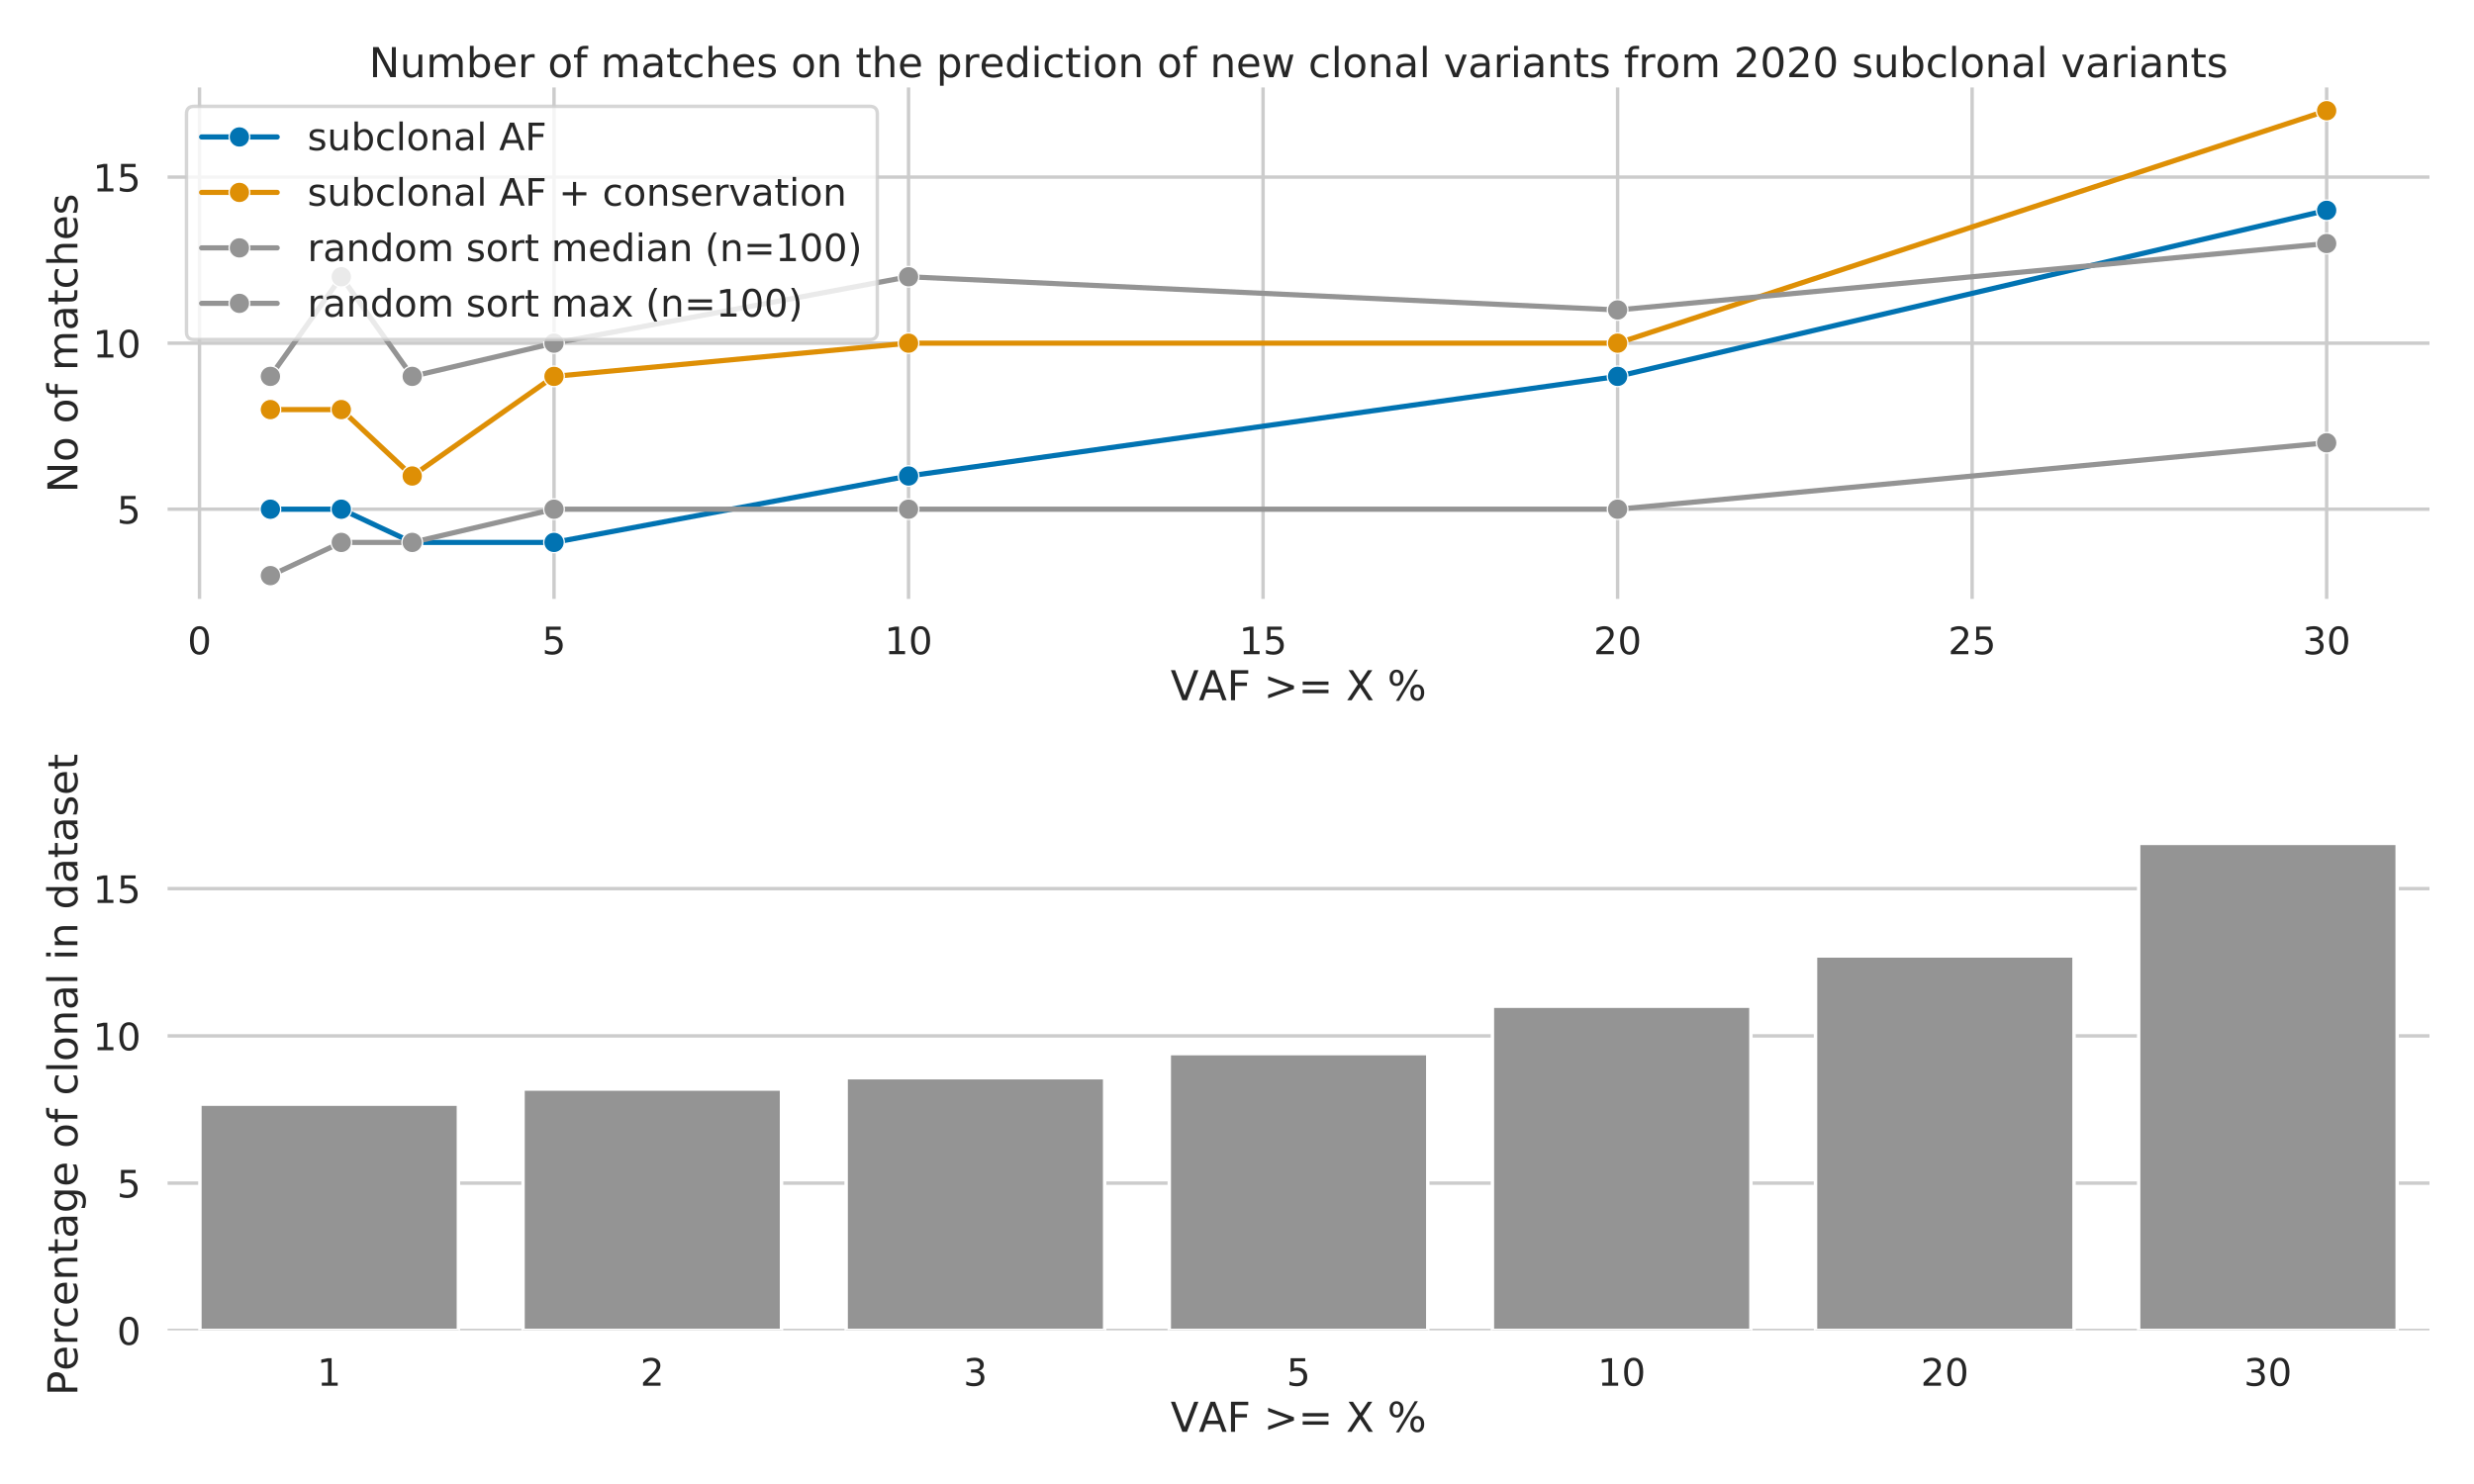 <?xml version="1.0" encoding="utf-8" standalone="no"?>
<!DOCTYPE svg PUBLIC "-//W3C//DTD SVG 1.1//EN"
  "http://www.w3.org/Graphics/SVG/1.1/DTD/svg11.dtd">
<!-- Created with matplotlib (https://matplotlib.org/) -->
<svg height="864pt" version="1.1" viewBox="0 0 1440 864" width="1440pt" xmlns="http://www.w3.org/2000/svg" xmlns:xlink="http://www.w3.org/1999/xlink">
 <defs>
  <style type="text/css">
*{stroke-linecap:butt;stroke-linejoin:round;}
  </style>
 </defs>
 <g id="figure_1">
  <g id="patch_1">
   <path d="M 0 864 
L 1440 864 
L 1440 0 
L 0 0 
z
" style="fill:#ffffff;"/>
  </g>
  <g id="axes_1">
   <g id="patch_2">
    <path d="M 97.545 348.667 
L 1414.08 348.667 
L 1414.08 50.92 
L 97.545 50.92 
z
" style="fill:#ffffff;"/>
   </g>
   <g id="matplotlib.axis_1">
    <g id="xtick_1">
     <g id="line2d_1">
      <path clip-path="url(#pd61eccaaa1)" d="M 116.117 348.667 
L 116.117 50.92 
" style="fill:none;stroke:#cccccc;stroke-linecap:round;stroke-width:2;"/>
     </g>
     <g id="text_1">
      <!-- 0 -->
      <defs>
       <path d="M 31.781 66.406 
Q 24.172 66.406 20.328 58.906 
Q 16.5 51.422 16.5 36.375 
Q 16.5 21.391 20.328 13.891 
Q 24.172 6.391 31.781 6.391 
Q 39.453 6.391 43.281 13.891 
Q 47.125 21.391 47.125 36.375 
Q 47.125 51.422 43.281 58.906 
Q 39.453 66.406 31.781 66.406 
z
M 31.781 74.219 
Q 44.047 74.219 50.516 64.516 
Q 56.984 54.828 56.984 36.375 
Q 56.984 17.969 50.516 8.266 
Q 44.047 -1.422 31.781 -1.422 
Q 19.531 -1.422 13.062 8.266 
Q 6.594 17.969 6.594 36.375 
Q 6.594 54.828 13.062 64.516 
Q 19.531 74.219 31.781 74.219 
z
" id="DejaVuSans-48"/>
      </defs>
      <g style="fill:#262626;" transform="translate(109.118 380.884)scale(0.22 -0.22)">
       <use xlink:href="#DejaVuSans-48"/>
      </g>
     </g>
    </g>
    <g id="xtick_2">
     <g id="line2d_2">
      <path clip-path="url(#pd61eccaaa1)" d="M 322.47 348.667 
L 322.47 50.92 
" style="fill:none;stroke:#cccccc;stroke-linecap:round;stroke-width:2;"/>
     </g>
     <g id="text_2">
      <!-- 5 -->
      <defs>
       <path d="M 10.797 72.906 
L 49.516 72.906 
L 49.516 64.594 
L 19.828 64.594 
L 19.828 46.734 
Q 21.969 47.469 24.109 47.828 
Q 26.266 48.188 28.422 48.188 
Q 40.625 48.188 47.75 41.5 
Q 54.891 34.812 54.891 23.391 
Q 54.891 11.625 47.562 5.094 
Q 40.234 -1.422 26.906 -1.422 
Q 22.312 -1.422 17.547 -0.641 
Q 12.797 0.141 7.719 1.703 
L 7.719 11.625 
Q 12.109 9.234 16.797 8.062 
Q 21.484 6.891 26.703 6.891 
Q 35.156 6.891 40.078 11.328 
Q 45.016 15.766 45.016 23.391 
Q 45.016 31 40.078 35.438 
Q 35.156 39.891 26.703 39.891 
Q 22.75 39.891 18.812 39.016 
Q 14.891 38.141 10.797 36.281 
z
" id="DejaVuSans-53"/>
      </defs>
      <g style="fill:#262626;" transform="translate(315.472 380.884)scale(0.22 -0.22)">
       <use xlink:href="#DejaVuSans-53"/>
      </g>
     </g>
    </g>
    <g id="xtick_3">
     <g id="line2d_3">
      <path clip-path="url(#pd61eccaaa1)" d="M 528.824 348.667 
L 528.824 50.92 
" style="fill:none;stroke:#cccccc;stroke-linecap:round;stroke-width:2;"/>
     </g>
     <g id="text_3">
      <!-- 10 -->
      <defs>
       <path d="M 12.406 8.297 
L 28.516 8.297 
L 28.516 63.922 
L 10.984 60.406 
L 10.984 69.391 
L 28.422 72.906 
L 38.281 72.906 
L 38.281 8.297 
L 54.391 8.297 
L 54.391 0 
L 12.406 0 
z
" id="DejaVuSans-49"/>
      </defs>
      <g style="fill:#262626;" transform="translate(514.826 380.884)scale(0.22 -0.22)">
       <use xlink:href="#DejaVuSans-49"/>
       <use x="63.623" xlink:href="#DejaVuSans-48"/>
      </g>
     </g>
    </g>
    <g id="xtick_4">
     <g id="line2d_4">
      <path clip-path="url(#pd61eccaaa1)" d="M 735.177 348.667 
L 735.177 50.92 
" style="fill:none;stroke:#cccccc;stroke-linecap:round;stroke-width:2;"/>
     </g>
     <g id="text_4">
      <!-- 15 -->
      <g style="fill:#262626;" transform="translate(721.18 380.884)scale(0.22 -0.22)">
       <use xlink:href="#DejaVuSans-49"/>
       <use x="63.623" xlink:href="#DejaVuSans-53"/>
      </g>
     </g>
    </g>
    <g id="xtick_5">
     <g id="line2d_5">
      <path clip-path="url(#pd61eccaaa1)" d="M 941.531 348.667 
L 941.531 50.92 
" style="fill:none;stroke:#cccccc;stroke-linecap:round;stroke-width:2;"/>
     </g>
     <g id="text_5">
      <!-- 20 -->
      <defs>
       <path d="M 19.188 8.297 
L 53.609 8.297 
L 53.609 0 
L 7.328 0 
L 7.328 8.297 
Q 12.938 14.109 22.625 23.891 
Q 32.328 33.688 34.812 36.531 
Q 39.547 41.844 41.422 45.531 
Q 43.312 49.219 43.312 52.781 
Q 43.312 58.594 39.234 62.25 
Q 35.156 65.922 28.609 65.922 
Q 23.969 65.922 18.812 64.312 
Q 13.672 62.703 7.812 59.422 
L 7.812 69.391 
Q 13.766 71.781 18.938 73 
Q 24.125 74.219 28.422 74.219 
Q 39.75 74.219 46.484 68.547 
Q 53.219 62.891 53.219 53.422 
Q 53.219 48.922 51.531 44.891 
Q 49.859 40.875 45.406 35.406 
Q 44.188 33.984 37.641 27.219 
Q 31.109 20.453 19.188 8.297 
z
" id="DejaVuSans-50"/>
      </defs>
      <g style="fill:#262626;" transform="translate(927.533 380.884)scale(0.22 -0.22)">
       <use xlink:href="#DejaVuSans-50"/>
       <use x="63.623" xlink:href="#DejaVuSans-48"/>
      </g>
     </g>
    </g>
    <g id="xtick_6">
     <g id="line2d_6">
      <path clip-path="url(#pd61eccaaa1)" d="M 1147.884 348.667 
L 1147.884 50.92 
" style="fill:none;stroke:#cccccc;stroke-linecap:round;stroke-width:2;"/>
     </g>
     <g id="text_6">
      <!-- 25 -->
      <g style="fill:#262626;" transform="translate(1133.887 380.884)scale(0.22 -0.22)">
       <use xlink:href="#DejaVuSans-50"/>
       <use x="63.623" xlink:href="#DejaVuSans-53"/>
      </g>
     </g>
    </g>
    <g id="xtick_7">
     <g id="line2d_7">
      <path clip-path="url(#pd61eccaaa1)" d="M 1354.237 348.667 
L 1354.237 50.92 
" style="fill:none;stroke:#cccccc;stroke-linecap:round;stroke-width:2;"/>
     </g>
     <g id="text_7">
      <!-- 30 -->
      <defs>
       <path d="M 40.578 39.312 
Q 47.656 37.797 51.625 33 
Q 55.609 28.219 55.609 21.188 
Q 55.609 10.406 48.188 4.484 
Q 40.766 -1.422 27.094 -1.422 
Q 22.516 -1.422 17.656 -0.516 
Q 12.797 0.391 7.625 2.203 
L 7.625 11.719 
Q 11.719 9.328 16.594 8.109 
Q 21.484 6.891 26.812 6.891 
Q 36.078 6.891 40.938 10.547 
Q 45.797 14.203 45.797 21.188 
Q 45.797 27.641 41.281 31.266 
Q 36.766 34.906 28.719 34.906 
L 20.219 34.906 
L 20.219 43.016 
L 29.109 43.016 
Q 36.375 43.016 40.234 45.922 
Q 44.094 48.828 44.094 54.297 
Q 44.094 59.906 40.109 62.906 
Q 36.141 65.922 28.719 65.922 
Q 24.656 65.922 20.016 65.031 
Q 15.375 64.156 9.812 62.312 
L 9.812 71.094 
Q 15.438 72.656 20.344 73.438 
Q 25.25 74.219 29.594 74.219 
Q 40.828 74.219 47.359 69.109 
Q 53.906 64.016 53.906 55.328 
Q 53.906 49.266 50.438 45.094 
Q 46.969 40.922 40.578 39.312 
z
" id="DejaVuSans-51"/>
      </defs>
      <g style="fill:#262626;" transform="translate(1340.24 380.884)scale(0.22 -0.22)">
       <use xlink:href="#DejaVuSans-51"/>
       <use x="63.623" xlink:href="#DejaVuSans-48"/>
      </g>
     </g>
    </g>
    <g id="text_8">
     <!-- VAF &gt;= X % -->
     <defs>
      <path d="M 28.609 0 
L 0.781 72.906 
L 11.078 72.906 
L 34.188 11.531 
L 57.328 72.906 
L 67.578 72.906 
L 39.797 0 
z
" id="DejaVuSans-86"/>
      <path d="M 34.188 63.188 
L 20.797 26.906 
L 47.609 26.906 
z
M 28.609 72.906 
L 39.797 72.906 
L 67.578 0 
L 57.328 0 
L 50.688 18.703 
L 17.828 18.703 
L 11.188 0 
L 0.781 0 
z
" id="DejaVuSans-65"/>
      <path d="M 9.812 72.906 
L 51.703 72.906 
L 51.703 64.594 
L 19.672 64.594 
L 19.672 43.109 
L 48.578 43.109 
L 48.578 34.812 
L 19.672 34.812 
L 19.672 0 
L 9.812 0 
z
" id="DejaVuSans-70"/>
      <path id="DejaVuSans-32"/>
      <path d="M 10.594 49.219 
L 10.594 58.109 
L 73.188 35.406 
L 73.188 27.297 
L 10.594 4.594 
L 10.594 13.484 
L 60.891 31.297 
z
" id="DejaVuSans-62"/>
      <path d="M 10.594 45.406 
L 73.188 45.406 
L 73.188 37.203 
L 10.594 37.203 
z
M 10.594 25.484 
L 73.188 25.484 
L 73.188 17.188 
L 10.594 17.188 
z
" id="DejaVuSans-61"/>
      <path d="M 6.297 72.906 
L 16.891 72.906 
L 35.016 45.797 
L 53.219 72.906 
L 63.812 72.906 
L 40.375 37.891 
L 65.375 0 
L 54.781 0 
L 34.281 31 
L 13.625 0 
L 2.984 0 
L 29 38.922 
z
" id="DejaVuSans-88"/>
      <path d="M 72.703 32.078 
Q 68.453 32.078 66.031 28.469 
Q 63.625 24.859 63.625 18.406 
Q 63.625 12.062 66.031 8.422 
Q 68.453 4.781 72.703 4.781 
Q 76.859 4.781 79.266 8.422 
Q 81.688 12.062 81.688 18.406 
Q 81.688 24.812 79.266 28.438 
Q 76.859 32.078 72.703 32.078 
z
M 72.703 38.281 
Q 80.422 38.281 84.953 32.906 
Q 89.5 27.547 89.5 18.406 
Q 89.5 9.281 84.938 3.922 
Q 80.375 -1.422 72.703 -1.422 
Q 64.891 -1.422 60.344 3.922 
Q 55.812 9.281 55.812 18.406 
Q 55.812 27.594 60.375 32.938 
Q 64.938 38.281 72.703 38.281 
z
M 22.312 68.016 
Q 18.109 68.016 15.688 64.375 
Q 13.281 60.75 13.281 54.391 
Q 13.281 47.953 15.672 44.328 
Q 18.062 40.719 22.312 40.719 
Q 26.562 40.719 28.969 44.328 
Q 31.391 47.953 31.391 54.391 
Q 31.391 60.688 28.953 64.344 
Q 26.516 68.016 22.312 68.016 
z
M 66.406 74.219 
L 74.219 74.219 
L 28.609 -1.422 
L 20.797 -1.422 
z
M 22.312 74.219 
Q 30.031 74.219 34.609 68.875 
Q 39.203 63.531 39.203 54.391 
Q 39.203 45.172 34.641 39.844 
Q 30.078 34.516 22.312 34.516 
Q 14.547 34.516 10.031 39.859 
Q 5.516 45.219 5.516 54.391 
Q 5.516 63.484 10.047 68.844 
Q 14.594 74.219 22.312 74.219 
z
" id="DejaVuSans-37"/>
     </defs>
     <g style="fill:#262626;" transform="translate(681.33 407.695)scale(0.24 -0.24)">
      <use xlink:href="#DejaVuSans-86"/>
      <use x="68.314" xlink:href="#DejaVuSans-65"/>
      <use x="136.723" xlink:href="#DejaVuSans-70"/>
      <use x="194.242" xlink:href="#DejaVuSans-32"/>
      <use x="226.029" xlink:href="#DejaVuSans-62"/>
      <use x="309.818" xlink:href="#DejaVuSans-61"/>
      <use x="393.607" xlink:href="#DejaVuSans-32"/>
      <use x="425.395" xlink:href="#DejaVuSans-88"/>
      <use x="493.9" xlink:href="#DejaVuSans-32"/>
      <use x="525.688" xlink:href="#DejaVuSans-37"/>
     </g>
    </g>
   </g>
   <g id="matplotlib.axis_2">
    <g id="ytick_1">
     <g id="line2d_8">
      <path clip-path="url(#pd61eccaaa1)" d="M 97.545 296.465 
L 1414.08 296.465 
" style="fill:none;stroke:#cccccc;stroke-linecap:round;stroke-width:2;"/>
     </g>
     <g id="text_9">
      <!-- 5 -->
      <g style="fill:#262626;" transform="translate(68.047 304.823)scale(0.22 -0.22)">
       <use xlink:href="#DejaVuSans-53"/>
      </g>
     </g>
    </g>
    <g id="ytick_2">
     <g id="line2d_9">
      <path clip-path="url(#pd61eccaaa1)" d="M 97.545 199.794 
L 1414.08 199.794 
" style="fill:none;stroke:#cccccc;stroke-linecap:round;stroke-width:2;"/>
     </g>
     <g id="text_10">
      <!-- 10 -->
      <g style="fill:#262626;" transform="translate(54.05 208.152)scale(0.22 -0.22)">
       <use xlink:href="#DejaVuSans-49"/>
       <use x="63.623" xlink:href="#DejaVuSans-48"/>
      </g>
     </g>
    </g>
    <g id="ytick_3">
     <g id="line2d_10">
      <path clip-path="url(#pd61eccaaa1)" d="M 97.545 103.122 
L 1414.08 103.122 
" style="fill:none;stroke:#cccccc;stroke-linecap:round;stroke-width:2;"/>
     </g>
     <g id="text_11">
      <!-- 15 -->
      <g style="fill:#262626;" transform="translate(54.05 111.481)scale(0.22 -0.22)">
       <use xlink:href="#DejaVuSans-49"/>
       <use x="63.623" xlink:href="#DejaVuSans-53"/>
      </g>
     </g>
    </g>
    <g id="text_12">
     <!-- No of matches -->
     <defs>
      <path d="M 9.812 72.906 
L 23.094 72.906 
L 55.422 11.922 
L 55.422 72.906 
L 64.984 72.906 
L 64.984 0 
L 51.703 0 
L 19.391 60.984 
L 19.391 0 
L 9.812 0 
z
" id="DejaVuSans-78"/>
      <path d="M 30.609 48.391 
Q 23.391 48.391 19.188 42.75 
Q 14.984 37.109 14.984 27.297 
Q 14.984 17.484 19.156 11.844 
Q 23.344 6.203 30.609 6.203 
Q 37.797 6.203 41.984 11.859 
Q 46.188 17.531 46.188 27.297 
Q 46.188 37.016 41.984 42.703 
Q 37.797 48.391 30.609 48.391 
z
M 30.609 56 
Q 42.328 56 49.016 48.375 
Q 55.719 40.766 55.719 27.297 
Q 55.719 13.875 49.016 6.219 
Q 42.328 -1.422 30.609 -1.422 
Q 18.844 -1.422 12.172 6.219 
Q 5.516 13.875 5.516 27.297 
Q 5.516 40.766 12.172 48.375 
Q 18.844 56 30.609 56 
z
" id="DejaVuSans-111"/>
      <path d="M 37.109 75.984 
L 37.109 68.5 
L 28.516 68.5 
Q 23.688 68.5 21.797 66.547 
Q 19.922 64.594 19.922 59.516 
L 19.922 54.688 
L 34.719 54.688 
L 34.719 47.703 
L 19.922 47.703 
L 19.922 0 
L 10.891 0 
L 10.891 47.703 
L 2.297 47.703 
L 2.297 54.688 
L 10.891 54.688 
L 10.891 58.5 
Q 10.891 67.625 15.141 71.797 
Q 19.391 75.984 28.609 75.984 
z
" id="DejaVuSans-102"/>
      <path d="M 52 44.188 
Q 55.375 50.25 60.062 53.125 
Q 64.75 56 71.094 56 
Q 79.641 56 84.281 50.016 
Q 88.922 44.047 88.922 33.016 
L 88.922 0 
L 79.891 0 
L 79.891 32.719 
Q 79.891 40.578 77.094 44.375 
Q 74.312 48.188 68.609 48.188 
Q 61.625 48.188 57.562 43.547 
Q 53.516 38.922 53.516 30.906 
L 53.516 0 
L 44.484 0 
L 44.484 32.719 
Q 44.484 40.625 41.703 44.406 
Q 38.922 48.188 33.109 48.188 
Q 26.219 48.188 22.156 43.531 
Q 18.109 38.875 18.109 30.906 
L 18.109 0 
L 9.078 0 
L 9.078 54.688 
L 18.109 54.688 
L 18.109 46.188 
Q 21.188 51.219 25.484 53.609 
Q 29.781 56 35.688 56 
Q 41.656 56 45.828 52.969 
Q 50 49.953 52 44.188 
z
" id="DejaVuSans-109"/>
      <path d="M 34.281 27.484 
Q 23.391 27.484 19.188 25 
Q 14.984 22.516 14.984 16.5 
Q 14.984 11.719 18.141 8.906 
Q 21.297 6.109 26.703 6.109 
Q 34.188 6.109 38.703 11.406 
Q 43.219 16.703 43.219 25.484 
L 43.219 27.484 
z
M 52.203 31.203 
L 52.203 0 
L 43.219 0 
L 43.219 8.297 
Q 40.141 3.328 35.547 0.953 
Q 30.953 -1.422 24.312 -1.422 
Q 15.922 -1.422 10.953 3.297 
Q 6 8.016 6 15.922 
Q 6 25.141 12.172 29.828 
Q 18.359 34.516 30.609 34.516 
L 43.219 34.516 
L 43.219 35.406 
Q 43.219 41.609 39.141 45 
Q 35.062 48.391 27.688 48.391 
Q 23 48.391 18.547 47.266 
Q 14.109 46.141 10.016 43.891 
L 10.016 52.203 
Q 14.938 54.109 19.578 55.047 
Q 24.219 56 28.609 56 
Q 40.484 56 46.344 49.844 
Q 52.203 43.703 52.203 31.203 
z
" id="DejaVuSans-97"/>
      <path d="M 18.312 70.219 
L 18.312 54.688 
L 36.812 54.688 
L 36.812 47.703 
L 18.312 47.703 
L 18.312 18.016 
Q 18.312 11.328 20.141 9.422 
Q 21.969 7.516 27.594 7.516 
L 36.812 7.516 
L 36.812 0 
L 27.594 0 
Q 17.188 0 13.234 3.875 
Q 9.281 7.766 9.281 18.016 
L 9.281 47.703 
L 2.688 47.703 
L 2.688 54.688 
L 9.281 54.688 
L 9.281 70.219 
z
" id="DejaVuSans-116"/>
      <path d="M 48.781 52.594 
L 48.781 44.188 
Q 44.969 46.297 41.141 47.344 
Q 37.312 48.391 33.406 48.391 
Q 24.656 48.391 19.812 42.844 
Q 14.984 37.312 14.984 27.297 
Q 14.984 17.281 19.812 11.734 
Q 24.656 6.203 33.406 6.203 
Q 37.312 6.203 41.141 7.25 
Q 44.969 8.297 48.781 10.406 
L 48.781 2.094 
Q 45.016 0.344 40.984 -0.531 
Q 36.969 -1.422 32.422 -1.422 
Q 20.062 -1.422 12.781 6.344 
Q 5.516 14.109 5.516 27.297 
Q 5.516 40.672 12.859 48.328 
Q 20.219 56 33.016 56 
Q 37.156 56 41.109 55.141 
Q 45.062 54.297 48.781 52.594 
z
" id="DejaVuSans-99"/>
      <path d="M 54.891 33.016 
L 54.891 0 
L 45.906 0 
L 45.906 32.719 
Q 45.906 40.484 42.875 44.328 
Q 39.844 48.188 33.797 48.188 
Q 26.516 48.188 22.312 43.547 
Q 18.109 38.922 18.109 30.906 
L 18.109 0 
L 9.078 0 
L 9.078 75.984 
L 18.109 75.984 
L 18.109 46.188 
Q 21.344 51.125 25.703 53.562 
Q 30.078 56 35.797 56 
Q 45.219 56 50.047 50.172 
Q 54.891 44.344 54.891 33.016 
z
" id="DejaVuSans-104"/>
      <path d="M 56.203 29.594 
L 56.203 25.203 
L 14.891 25.203 
Q 15.484 15.922 20.484 11.062 
Q 25.484 6.203 34.422 6.203 
Q 39.594 6.203 44.453 7.469 
Q 49.312 8.734 54.109 11.281 
L 54.109 2.781 
Q 49.266 0.734 44.188 -0.344 
Q 39.109 -1.422 33.891 -1.422 
Q 20.797 -1.422 13.156 6.188 
Q 5.516 13.812 5.516 26.812 
Q 5.516 40.234 12.766 48.109 
Q 20.016 56 32.328 56 
Q 43.359 56 49.781 48.891 
Q 56.203 41.797 56.203 29.594 
z
M 47.219 32.234 
Q 47.125 39.594 43.094 43.984 
Q 39.062 48.391 32.422 48.391 
Q 24.906 48.391 20.391 44.141 
Q 15.875 39.891 15.188 32.172 
z
" id="DejaVuSans-101"/>
      <path d="M 44.281 53.078 
L 44.281 44.578 
Q 40.484 46.531 36.375 47.5 
Q 32.281 48.484 27.875 48.484 
Q 21.188 48.484 17.844 46.438 
Q 14.5 44.391 14.5 40.281 
Q 14.5 37.156 16.891 35.375 
Q 19.281 33.594 26.516 31.984 
L 29.594 31.297 
Q 39.156 29.25 43.188 25.516 
Q 47.219 21.781 47.219 15.094 
Q 47.219 7.469 41.188 3.016 
Q 35.156 -1.422 24.609 -1.422 
Q 20.219 -1.422 15.453 -0.562 
Q 10.688 0.297 5.422 2 
L 5.422 11.281 
Q 10.406 8.688 15.234 7.391 
Q 20.062 6.109 24.812 6.109 
Q 31.156 6.109 34.562 8.281 
Q 37.984 10.453 37.984 14.406 
Q 37.984 18.062 35.516 20.016 
Q 33.062 21.969 24.703 23.781 
L 21.578 24.516 
Q 13.234 26.266 9.516 29.906 
Q 5.812 33.547 5.812 39.891 
Q 5.812 47.609 11.281 51.797 
Q 16.75 56 26.812 56 
Q 31.781 56 36.172 55.266 
Q 40.578 54.547 44.281 53.078 
z
" id="DejaVuSans-115"/>
     </defs>
     <g style="fill:#262626;" transform="translate(45.059 286.893)rotate(-90)scale(0.24 -0.24)">
      <use xlink:href="#DejaVuSans-78"/>
      <use x="74.805" xlink:href="#DejaVuSans-111"/>
      <use x="135.986" xlink:href="#DejaVuSans-32"/>
      <use x="167.773" xlink:href="#DejaVuSans-111"/>
      <use x="228.955" xlink:href="#DejaVuSans-102"/>
      <use x="264.16" xlink:href="#DejaVuSans-32"/>
      <use x="295.947" xlink:href="#DejaVuSans-109"/>
      <use x="393.359" xlink:href="#DejaVuSans-97"/>
      <use x="454.639" xlink:href="#DejaVuSans-116"/>
      <use x="493.848" xlink:href="#DejaVuSans-99"/>
      <use x="548.828" xlink:href="#DejaVuSans-104"/>
      <use x="612.207" xlink:href="#DejaVuSans-101"/>
      <use x="673.73" xlink:href="#DejaVuSans-115"/>
     </g>
    </g>
   </g>
   <g id="line2d_11">
    <path clip-path="url(#pd61eccaaa1)" d="M 157.387 296.465 
L 198.658 296.465 
L 239.929 315.799 
L 322.47 315.799 
L 528.824 277.131 
L 941.531 219.128 
L 1354.237 122.457 
" style="fill:none;stroke:#0173b2;stroke-linecap:round;stroke-width:3;"/>
    <defs>
     <path d="M 0 6 
C 1.591 6 3.117 5.368 4.243 4.243 
C 5.368 3.117 6 1.591 6 0 
C 6 -1.591 5.368 -3.117 4.243 -4.243 
C 3.117 -5.368 1.591 -6 0 -6 
C -1.591 -6 -3.117 -5.368 -4.243 -4.243 
C -5.368 -3.117 -6 -1.591 -6 0 
C -6 1.591 -5.368 3.117 -4.243 4.243 
C -3.117 5.368 -1.591 6 0 6 
z
" id="mda93ffdafe" style="stroke:#ffffff;stroke-width:0.75;"/>
    </defs>
    <g clip-path="url(#pd61eccaaa1)">
     <use style="fill:#0173b2;stroke:#ffffff;stroke-width:0.75;" x="157.387" xlink:href="#mda93ffdafe" y="296.465"/>
     <use style="fill:#0173b2;stroke:#ffffff;stroke-width:0.75;" x="198.658" xlink:href="#mda93ffdafe" y="296.465"/>
     <use style="fill:#0173b2;stroke:#ffffff;stroke-width:0.75;" x="239.929" xlink:href="#mda93ffdafe" y="315.799"/>
     <use style="fill:#0173b2;stroke:#ffffff;stroke-width:0.75;" x="322.47" xlink:href="#mda93ffdafe" y="315.799"/>
     <use style="fill:#0173b2;stroke:#ffffff;stroke-width:0.75;" x="528.824" xlink:href="#mda93ffdafe" y="277.131"/>
     <use style="fill:#0173b2;stroke:#ffffff;stroke-width:0.75;" x="941.531" xlink:href="#mda93ffdafe" y="219.128"/>
     <use style="fill:#0173b2;stroke:#ffffff;stroke-width:0.75;" x="1354.237" xlink:href="#mda93ffdafe" y="122.457"/>
    </g>
   </g>
   <g id="line2d_12">
    <path clip-path="url(#pd61eccaaa1)" d="M 157.387 238.462 
L 198.658 238.462 
L 239.929 277.131 
L 322.47 219.128 
L 528.824 199.794 
L 941.531 199.794 
L 1354.237 64.454 
" style="fill:none;stroke:#de8f05;stroke-linecap:round;stroke-width:3;"/>
    <defs>
     <path d="M 0 6 
C 1.591 6 3.117 5.368 4.243 4.243 
C 5.368 3.117 6 1.591 6 0 
C 6 -1.591 5.368 -3.117 4.243 -4.243 
C 3.117 -5.368 1.591 -6 0 -6 
C -1.591 -6 -3.117 -5.368 -4.243 -4.243 
C -5.368 -3.117 -6 -1.591 -6 0 
C -6 1.591 -5.368 3.117 -4.243 4.243 
C -3.117 5.368 -1.591 6 0 6 
z
" id="m74fff85b1b" style="stroke:#ffffff;stroke-width:0.75;"/>
    </defs>
    <g clip-path="url(#pd61eccaaa1)">
     <use style="fill:#de8f05;stroke:#ffffff;stroke-width:0.75;" x="157.387" xlink:href="#m74fff85b1b" y="238.462"/>
     <use style="fill:#de8f05;stroke:#ffffff;stroke-width:0.75;" x="198.658" xlink:href="#m74fff85b1b" y="238.462"/>
     <use style="fill:#de8f05;stroke:#ffffff;stroke-width:0.75;" x="239.929" xlink:href="#m74fff85b1b" y="277.131"/>
     <use style="fill:#de8f05;stroke:#ffffff;stroke-width:0.75;" x="322.47" xlink:href="#m74fff85b1b" y="219.128"/>
     <use style="fill:#de8f05;stroke:#ffffff;stroke-width:0.75;" x="528.824" xlink:href="#m74fff85b1b" y="199.794"/>
     <use style="fill:#de8f05;stroke:#ffffff;stroke-width:0.75;" x="941.531" xlink:href="#m74fff85b1b" y="199.794"/>
     <use style="fill:#de8f05;stroke:#ffffff;stroke-width:0.75;" x="1354.237" xlink:href="#m74fff85b1b" y="64.454"/>
    </g>
   </g>
   <g id="line2d_13">
    <path clip-path="url(#pd61eccaaa1)" d="M 157.387 335.133 
L 198.658 315.799 
L 239.929 315.799 
L 322.47 296.465 
L 528.824 296.465 
L 941.531 296.465 
L 1354.237 257.796 
" style="fill:none;stroke:#949494;stroke-linecap:round;stroke-width:3;"/>
    <defs>
     <path d="M 0 6 
C 1.591 6 3.117 5.368 4.243 4.243 
C 5.368 3.117 6 1.591 6 0 
C 6 -1.591 5.368 -3.117 4.243 -4.243 
C 3.117 -5.368 1.591 -6 0 -6 
C -1.591 -6 -3.117 -5.368 -4.243 -4.243 
C -5.368 -3.117 -6 -1.591 -6 0 
C -6 1.591 -5.368 3.117 -4.243 4.243 
C -3.117 5.368 -1.591 6 0 6 
z
" id="md744072add" style="stroke:#ffffff;stroke-width:0.75;"/>
    </defs>
    <g clip-path="url(#pd61eccaaa1)">
     <use style="fill:#949494;stroke:#ffffff;stroke-width:0.75;" x="157.387" xlink:href="#md744072add" y="335.133"/>
     <use style="fill:#949494;stroke:#ffffff;stroke-width:0.75;" x="198.658" xlink:href="#md744072add" y="315.799"/>
     <use style="fill:#949494;stroke:#ffffff;stroke-width:0.75;" x="239.929" xlink:href="#md744072add" y="315.799"/>
     <use style="fill:#949494;stroke:#ffffff;stroke-width:0.75;" x="322.47" xlink:href="#md744072add" y="296.465"/>
     <use style="fill:#949494;stroke:#ffffff;stroke-width:0.75;" x="528.824" xlink:href="#md744072add" y="296.465"/>
     <use style="fill:#949494;stroke:#ffffff;stroke-width:0.75;" x="941.531" xlink:href="#md744072add" y="296.465"/>
     <use style="fill:#949494;stroke:#ffffff;stroke-width:0.75;" x="1354.237" xlink:href="#md744072add" y="257.796"/>
    </g>
   </g>
   <g id="line2d_14">
    <path clip-path="url(#pd61eccaaa1)" d="M 157.387 219.128 
L 198.658 161.125 
L 239.929 219.128 
L 322.47 199.794 
L 528.824 161.125 
L 941.531 180.459 
L 1354.237 141.791 
" style="fill:none;stroke:#949494;stroke-linecap:round;stroke-width:3;"/>
    <g clip-path="url(#pd61eccaaa1)">
     <use style="fill:#949494;stroke:#ffffff;stroke-width:0.75;" x="157.387" xlink:href="#md744072add" y="219.128"/>
     <use style="fill:#949494;stroke:#ffffff;stroke-width:0.75;" x="198.658" xlink:href="#md744072add" y="161.125"/>
     <use style="fill:#949494;stroke:#ffffff;stroke-width:0.75;" x="239.929" xlink:href="#md744072add" y="219.128"/>
     <use style="fill:#949494;stroke:#ffffff;stroke-width:0.75;" x="322.47" xlink:href="#md744072add" y="199.794"/>
     <use style="fill:#949494;stroke:#ffffff;stroke-width:0.75;" x="528.824" xlink:href="#md744072add" y="161.125"/>
     <use style="fill:#949494;stroke:#ffffff;stroke-width:0.75;" x="941.531" xlink:href="#md744072add" y="180.459"/>
     <use style="fill:#949494;stroke:#ffffff;stroke-width:0.75;" x="1354.237" xlink:href="#md744072add" y="141.791"/>
    </g>
   </g>
   <g id="text_13">
    <!-- Number of matches on the prediction of new clonal variants from 2020 subclonal variants -->
    <defs>
     <path d="M 8.5 21.578 
L 8.5 54.688 
L 17.484 54.688 
L 17.484 21.922 
Q 17.484 14.156 20.5 10.266 
Q 23.531 6.391 29.594 6.391 
Q 36.859 6.391 41.078 11.031 
Q 45.312 15.672 45.312 23.688 
L 45.312 54.688 
L 54.297 54.688 
L 54.297 0 
L 45.312 0 
L 45.312 8.406 
Q 42.047 3.422 37.719 1 
Q 33.406 -1.422 27.688 -1.422 
Q 18.266 -1.422 13.375 4.438 
Q 8.5 10.297 8.5 21.578 
z
M 31.109 56 
z
" id="DejaVuSans-117"/>
     <path d="M 48.688 27.297 
Q 48.688 37.203 44.609 42.844 
Q 40.531 48.484 33.406 48.484 
Q 26.266 48.484 22.188 42.844 
Q 18.109 37.203 18.109 27.297 
Q 18.109 17.391 22.188 11.75 
Q 26.266 6.109 33.406 6.109 
Q 40.531 6.109 44.609 11.75 
Q 48.688 17.391 48.688 27.297 
z
M 18.109 46.391 
Q 20.953 51.266 25.266 53.625 
Q 29.594 56 35.594 56 
Q 45.562 56 51.781 48.094 
Q 58.016 40.188 58.016 27.297 
Q 58.016 14.406 51.781 6.484 
Q 45.562 -1.422 35.594 -1.422 
Q 29.594 -1.422 25.266 0.953 
Q 20.953 3.328 18.109 8.203 
L 18.109 0 
L 9.078 0 
L 9.078 75.984 
L 18.109 75.984 
z
" id="DejaVuSans-98"/>
     <path d="M 41.109 46.297 
Q 39.594 47.172 37.812 47.578 
Q 36.031 48 33.891 48 
Q 26.266 48 22.188 43.047 
Q 18.109 38.094 18.109 28.812 
L 18.109 0 
L 9.078 0 
L 9.078 54.688 
L 18.109 54.688 
L 18.109 46.188 
Q 20.953 51.172 25.484 53.578 
Q 30.031 56 36.531 56 
Q 37.453 56 38.578 55.875 
Q 39.703 55.766 41.062 55.516 
z
" id="DejaVuSans-114"/>
     <path d="M 54.891 33.016 
L 54.891 0 
L 45.906 0 
L 45.906 32.719 
Q 45.906 40.484 42.875 44.328 
Q 39.844 48.188 33.797 48.188 
Q 26.516 48.188 22.312 43.547 
Q 18.109 38.922 18.109 30.906 
L 18.109 0 
L 9.078 0 
L 9.078 54.688 
L 18.109 54.688 
L 18.109 46.188 
Q 21.344 51.125 25.703 53.562 
Q 30.078 56 35.797 56 
Q 45.219 56 50.047 50.172 
Q 54.891 44.344 54.891 33.016 
z
" id="DejaVuSans-110"/>
     <path d="M 18.109 8.203 
L 18.109 -20.797 
L 9.078 -20.797 
L 9.078 54.688 
L 18.109 54.688 
L 18.109 46.391 
Q 20.953 51.266 25.266 53.625 
Q 29.594 56 35.594 56 
Q 45.562 56 51.781 48.094 
Q 58.016 40.188 58.016 27.297 
Q 58.016 14.406 51.781 6.484 
Q 45.562 -1.422 35.594 -1.422 
Q 29.594 -1.422 25.266 0.953 
Q 20.953 3.328 18.109 8.203 
z
M 48.688 27.297 
Q 48.688 37.203 44.609 42.844 
Q 40.531 48.484 33.406 48.484 
Q 26.266 48.484 22.188 42.844 
Q 18.109 37.203 18.109 27.297 
Q 18.109 17.391 22.188 11.75 
Q 26.266 6.109 33.406 6.109 
Q 40.531 6.109 44.609 11.75 
Q 48.688 17.391 48.688 27.297 
z
" id="DejaVuSans-112"/>
     <path d="M 45.406 46.391 
L 45.406 75.984 
L 54.391 75.984 
L 54.391 0 
L 45.406 0 
L 45.406 8.203 
Q 42.578 3.328 38.25 0.953 
Q 33.938 -1.422 27.875 -1.422 
Q 17.969 -1.422 11.734 6.484 
Q 5.516 14.406 5.516 27.297 
Q 5.516 40.188 11.734 48.094 
Q 17.969 56 27.875 56 
Q 33.938 56 38.25 53.625 
Q 42.578 51.266 45.406 46.391 
z
M 14.797 27.297 
Q 14.797 17.391 18.875 11.75 
Q 22.953 6.109 30.078 6.109 
Q 37.203 6.109 41.297 11.75 
Q 45.406 17.391 45.406 27.297 
Q 45.406 37.203 41.297 42.844 
Q 37.203 48.484 30.078 48.484 
Q 22.953 48.484 18.875 42.844 
Q 14.797 37.203 14.797 27.297 
z
" id="DejaVuSans-100"/>
     <path d="M 9.422 54.688 
L 18.406 54.688 
L 18.406 0 
L 9.422 0 
z
M 9.422 75.984 
L 18.406 75.984 
L 18.406 64.594 
L 9.422 64.594 
z
" id="DejaVuSans-105"/>
     <path d="M 4.203 54.688 
L 13.188 54.688 
L 24.422 12.016 
L 35.594 54.688 
L 46.188 54.688 
L 57.422 12.016 
L 68.609 54.688 
L 77.594 54.688 
L 63.281 0 
L 52.688 0 
L 40.922 44.828 
L 29.109 0 
L 18.5 0 
z
" id="DejaVuSans-119"/>
     <path d="M 9.422 75.984 
L 18.406 75.984 
L 18.406 0 
L 9.422 0 
z
" id="DejaVuSans-108"/>
     <path d="M 2.984 54.688 
L 12.5 54.688 
L 29.594 8.797 
L 46.688 54.688 
L 56.203 54.688 
L 35.688 0 
L 23.484 0 
z
" id="DejaVuSans-118"/>
    </defs>
    <g style="fill:#262626;" transform="translate(214.791 44.92)scale(0.24 -0.24)">
     <use xlink:href="#DejaVuSans-78"/>
     <use x="74.805" xlink:href="#DejaVuSans-117"/>
     <use x="138.184" xlink:href="#DejaVuSans-109"/>
     <use x="235.596" xlink:href="#DejaVuSans-98"/>
     <use x="299.072" xlink:href="#DejaVuSans-101"/>
     <use x="360.596" xlink:href="#DejaVuSans-114"/>
     <use x="401.709" xlink:href="#DejaVuSans-32"/>
     <use x="433.496" xlink:href="#DejaVuSans-111"/>
     <use x="494.678" xlink:href="#DejaVuSans-102"/>
     <use x="529.883" xlink:href="#DejaVuSans-32"/>
     <use x="561.67" xlink:href="#DejaVuSans-109"/>
     <use x="659.082" xlink:href="#DejaVuSans-97"/>
     <use x="720.361" xlink:href="#DejaVuSans-116"/>
     <use x="759.57" xlink:href="#DejaVuSans-99"/>
     <use x="814.551" xlink:href="#DejaVuSans-104"/>
     <use x="877.93" xlink:href="#DejaVuSans-101"/>
     <use x="939.453" xlink:href="#DejaVuSans-115"/>
     <use x="991.553" xlink:href="#DejaVuSans-32"/>
     <use x="1023.34" xlink:href="#DejaVuSans-111"/>
     <use x="1084.521" xlink:href="#DejaVuSans-110"/>
     <use x="1147.9" xlink:href="#DejaVuSans-32"/>
     <use x="1179.688" xlink:href="#DejaVuSans-116"/>
     <use x="1218.896" xlink:href="#DejaVuSans-104"/>
     <use x="1282.275" xlink:href="#DejaVuSans-101"/>
     <use x="1343.799" xlink:href="#DejaVuSans-32"/>
     <use x="1375.586" xlink:href="#DejaVuSans-112"/>
     <use x="1439.062" xlink:href="#DejaVuSans-114"/>
     <use x="1480.145" xlink:href="#DejaVuSans-101"/>
     <use x="1541.668" xlink:href="#DejaVuSans-100"/>
     <use x="1605.145" xlink:href="#DejaVuSans-105"/>
     <use x="1632.928" xlink:href="#DejaVuSans-99"/>
     <use x="1687.908" xlink:href="#DejaVuSans-116"/>
     <use x="1727.117" xlink:href="#DejaVuSans-105"/>
     <use x="1754.9" xlink:href="#DejaVuSans-111"/>
     <use x="1816.082" xlink:href="#DejaVuSans-110"/>
     <use x="1879.461" xlink:href="#DejaVuSans-32"/>
     <use x="1911.248" xlink:href="#DejaVuSans-111"/>
     <use x="1972.43" xlink:href="#DejaVuSans-102"/>
     <use x="2007.635" xlink:href="#DejaVuSans-32"/>
     <use x="2039.422" xlink:href="#DejaVuSans-110"/>
     <use x="2102.801" xlink:href="#DejaVuSans-101"/>
     <use x="2164.324" xlink:href="#DejaVuSans-119"/>
     <use x="2246.111" xlink:href="#DejaVuSans-32"/>
     <use x="2277.898" xlink:href="#DejaVuSans-99"/>
     <use x="2332.879" xlink:href="#DejaVuSans-108"/>
     <use x="2360.662" xlink:href="#DejaVuSans-111"/>
     <use x="2421.844" xlink:href="#DejaVuSans-110"/>
     <use x="2485.223" xlink:href="#DejaVuSans-97"/>
     <use x="2546.502" xlink:href="#DejaVuSans-108"/>
     <use x="2574.285" xlink:href="#DejaVuSans-32"/>
     <use x="2606.072" xlink:href="#DejaVuSans-118"/>
     <use x="2665.252" xlink:href="#DejaVuSans-97"/>
     <use x="2726.531" xlink:href="#DejaVuSans-114"/>
     <use x="2767.645" xlink:href="#DejaVuSans-105"/>
     <use x="2795.428" xlink:href="#DejaVuSans-97"/>
     <use x="2856.707" xlink:href="#DejaVuSans-110"/>
     <use x="2920.086" xlink:href="#DejaVuSans-116"/>
     <use x="2959.295" xlink:href="#DejaVuSans-115"/>
     <use x="3011.395" xlink:href="#DejaVuSans-32"/>
     <use x="3043.182" xlink:href="#DejaVuSans-102"/>
     <use x="3078.387" xlink:href="#DejaVuSans-114"/>
     <use x="3119.469" xlink:href="#DejaVuSans-111"/>
     <use x="3180.65" xlink:href="#DejaVuSans-109"/>
     <use x="3278.062" xlink:href="#DejaVuSans-32"/>
     <use x="3309.85" xlink:href="#DejaVuSans-50"/>
     <use x="3373.473" xlink:href="#DejaVuSans-48"/>
     <use x="3437.096" xlink:href="#DejaVuSans-50"/>
     <use x="3500.719" xlink:href="#DejaVuSans-48"/>
     <use x="3564.342" xlink:href="#DejaVuSans-32"/>
     <use x="3596.129" xlink:href="#DejaVuSans-115"/>
     <use x="3648.229" xlink:href="#DejaVuSans-117"/>
     <use x="3711.607" xlink:href="#DejaVuSans-98"/>
     <use x="3775.084" xlink:href="#DejaVuSans-99"/>
     <use x="3830.064" xlink:href="#DejaVuSans-108"/>
     <use x="3857.848" xlink:href="#DejaVuSans-111"/>
     <use x="3919.029" xlink:href="#DejaVuSans-110"/>
     <use x="3982.408" xlink:href="#DejaVuSans-97"/>
     <use x="4043.688" xlink:href="#DejaVuSans-108"/>
     <use x="4071.471" xlink:href="#DejaVuSans-32"/>
     <use x="4103.258" xlink:href="#DejaVuSans-118"/>
     <use x="4162.438" xlink:href="#DejaVuSans-97"/>
     <use x="4223.717" xlink:href="#DejaVuSans-114"/>
     <use x="4264.83" xlink:href="#DejaVuSans-105"/>
     <use x="4292.613" xlink:href="#DejaVuSans-97"/>
     <use x="4353.893" xlink:href="#DejaVuSans-110"/>
     <use x="4417.271" xlink:href="#DejaVuSans-116"/>
     <use x="4456.48" xlink:href="#DejaVuSans-115"/>
    </g>
   </g>
   <g id="legend_1">
    <g id="patch_3">
     <path d="M 112.945 197.688 
L 506.243 197.688 
Q 510.643 197.688 510.643 193.287 
L 510.643 66.32 
Q 510.643 61.92 506.243 61.92 
L 112.945 61.92 
Q 108.545 61.92 108.545 66.32 
L 108.545 193.287 
Q 108.545 197.688 112.945 197.688 
z
" style="fill:#ffffff;opacity:0.8;stroke:#cccccc;stroke-linejoin:miter;stroke-width:2;"/>
    </g>
    <g id="line2d_15">
     <path d="M 117.345 79.737 
L 161.345 79.737 
" style="fill:none;stroke:#0173b2;stroke-linecap:round;stroke-width:3;"/>
    </g>
    <g id="line2d_16">
     <g>
      <use style="fill:#0173b2;stroke:#ffffff;stroke-width:0.75;" x="139.345" xlink:href="#mda93ffdafe" y="79.737"/>
     </g>
    </g>
    <g id="text_14">
     <!-- subclonal AF -->
     <g style="fill:#262626;" transform="translate(178.945 87.437)scale(0.22 -0.22)">
      <use xlink:href="#DejaVuSans-115"/>
      <use x="52.1" xlink:href="#DejaVuSans-117"/>
      <use x="115.479" xlink:href="#DejaVuSans-98"/>
      <use x="178.955" xlink:href="#DejaVuSans-99"/>
      <use x="233.936" xlink:href="#DejaVuSans-108"/>
      <use x="261.719" xlink:href="#DejaVuSans-111"/>
      <use x="322.9" xlink:href="#DejaVuSans-110"/>
      <use x="386.279" xlink:href="#DejaVuSans-97"/>
      <use x="447.559" xlink:href="#DejaVuSans-108"/>
      <use x="475.342" xlink:href="#DejaVuSans-32"/>
      <use x="507.129" xlink:href="#DejaVuSans-65"/>
      <use x="575.537" xlink:href="#DejaVuSans-70"/>
     </g>
    </g>
    <g id="line2d_17">
     <path d="M 117.345 112.028 
L 161.345 112.028 
" style="fill:none;stroke:#de8f05;stroke-linecap:round;stroke-width:3;"/>
    </g>
    <g id="line2d_18">
     <g>
      <use style="fill:#de8f05;stroke:#ffffff;stroke-width:0.75;" x="139.345" xlink:href="#m74fff85b1b" y="112.028"/>
     </g>
    </g>
    <g id="text_15">
     <!-- subclonal AF + conservation -->
     <defs>
      <path d="M 46 62.703 
L 46 35.5 
L 73.188 35.5 
L 73.188 27.203 
L 46 27.203 
L 46 0 
L 37.797 0 
L 37.797 27.203 
L 10.594 27.203 
L 10.594 35.5 
L 37.797 35.5 
L 37.797 62.703 
z
" id="DejaVuSans-43"/>
     </defs>
     <g style="fill:#262626;" transform="translate(178.945 119.728)scale(0.22 -0.22)">
      <use xlink:href="#DejaVuSans-115"/>
      <use x="52.1" xlink:href="#DejaVuSans-117"/>
      <use x="115.479" xlink:href="#DejaVuSans-98"/>
      <use x="178.955" xlink:href="#DejaVuSans-99"/>
      <use x="233.936" xlink:href="#DejaVuSans-108"/>
      <use x="261.719" xlink:href="#DejaVuSans-111"/>
      <use x="322.9" xlink:href="#DejaVuSans-110"/>
      <use x="386.279" xlink:href="#DejaVuSans-97"/>
      <use x="447.559" xlink:href="#DejaVuSans-108"/>
      <use x="475.342" xlink:href="#DejaVuSans-32"/>
      <use x="507.129" xlink:href="#DejaVuSans-65"/>
      <use x="575.537" xlink:href="#DejaVuSans-70"/>
      <use x="633.057" xlink:href="#DejaVuSans-32"/>
      <use x="664.844" xlink:href="#DejaVuSans-43"/>
      <use x="748.633" xlink:href="#DejaVuSans-32"/>
      <use x="780.42" xlink:href="#DejaVuSans-99"/>
      <use x="835.4" xlink:href="#DejaVuSans-111"/>
      <use x="896.582" xlink:href="#DejaVuSans-110"/>
      <use x="959.961" xlink:href="#DejaVuSans-115"/>
      <use x="1012.061" xlink:href="#DejaVuSans-101"/>
      <use x="1073.584" xlink:href="#DejaVuSans-114"/>
      <use x="1114.697" xlink:href="#DejaVuSans-118"/>
      <use x="1173.877" xlink:href="#DejaVuSans-97"/>
      <use x="1235.156" xlink:href="#DejaVuSans-116"/>
      <use x="1274.365" xlink:href="#DejaVuSans-105"/>
      <use x="1302.148" xlink:href="#DejaVuSans-111"/>
      <use x="1363.33" xlink:href="#DejaVuSans-110"/>
     </g>
    </g>
    <g id="line2d_19">
     <path d="M 117.345 144.32 
L 161.345 144.32 
" style="fill:none;stroke:#949494;stroke-linecap:round;stroke-width:3;"/>
    </g>
    <g id="line2d_20">
     <g>
      <use style="fill:#949494;stroke:#ffffff;stroke-width:0.75;" x="139.345" xlink:href="#md744072add" y="144.32"/>
     </g>
    </g>
    <g id="text_16">
     <!-- random sort median (n=100) -->
     <defs>
      <path d="M 31 75.875 
Q 24.469 64.656 21.281 53.656 
Q 18.109 42.672 18.109 31.391 
Q 18.109 20.125 21.312 9.062 
Q 24.516 -2 31 -13.188 
L 23.188 -13.188 
Q 15.875 -1.703 12.234 9.375 
Q 8.594 20.453 8.594 31.391 
Q 8.594 42.281 12.203 53.312 
Q 15.828 64.359 23.188 75.875 
z
" id="DejaVuSans-40"/>
      <path d="M 8.016 75.875 
L 15.828 75.875 
Q 23.141 64.359 26.781 53.312 
Q 30.422 42.281 30.422 31.391 
Q 30.422 20.453 26.781 9.375 
Q 23.141 -1.703 15.828 -13.188 
L 8.016 -13.188 
Q 14.5 -2 17.703 9.062 
Q 20.906 20.125 20.906 31.391 
Q 20.906 42.672 17.703 53.656 
Q 14.5 64.656 8.016 75.875 
z
" id="DejaVuSans-41"/>
     </defs>
     <g style="fill:#262626;" transform="translate(178.945 152.02)scale(0.22 -0.22)">
      <use xlink:href="#DejaVuSans-114"/>
      <use x="41.113" xlink:href="#DejaVuSans-97"/>
      <use x="102.393" xlink:href="#DejaVuSans-110"/>
      <use x="165.771" xlink:href="#DejaVuSans-100"/>
      <use x="229.248" xlink:href="#DejaVuSans-111"/>
      <use x="290.43" xlink:href="#DejaVuSans-109"/>
      <use x="387.842" xlink:href="#DejaVuSans-32"/>
      <use x="419.629" xlink:href="#DejaVuSans-115"/>
      <use x="471.729" xlink:href="#DejaVuSans-111"/>
      <use x="532.91" xlink:href="#DejaVuSans-114"/>
      <use x="574.023" xlink:href="#DejaVuSans-116"/>
      <use x="613.232" xlink:href="#DejaVuSans-32"/>
      <use x="645.02" xlink:href="#DejaVuSans-109"/>
      <use x="742.432" xlink:href="#DejaVuSans-101"/>
      <use x="803.955" xlink:href="#DejaVuSans-100"/>
      <use x="867.432" xlink:href="#DejaVuSans-105"/>
      <use x="895.215" xlink:href="#DejaVuSans-97"/>
      <use x="956.494" xlink:href="#DejaVuSans-110"/>
      <use x="1019.873" xlink:href="#DejaVuSans-32"/>
      <use x="1051.66" xlink:href="#DejaVuSans-40"/>
      <use x="1090.674" xlink:href="#DejaVuSans-110"/>
      <use x="1154.053" xlink:href="#DejaVuSans-61"/>
      <use x="1237.842" xlink:href="#DejaVuSans-49"/>
      <use x="1301.465" xlink:href="#DejaVuSans-48"/>
      <use x="1365.088" xlink:href="#DejaVuSans-48"/>
      <use x="1428.711" xlink:href="#DejaVuSans-41"/>
     </g>
    </g>
    <g id="line2d_21">
     <path d="M 117.345 176.612 
L 161.345 176.612 
" style="fill:none;stroke:#949494;stroke-linecap:round;stroke-width:3;"/>
    </g>
    <g id="line2d_22">
     <g>
      <use style="fill:#949494;stroke:#ffffff;stroke-width:0.75;" x="139.345" xlink:href="#md744072add" y="176.612"/>
     </g>
    </g>
    <g id="text_17">
     <!-- random sort max (n=100) -->
     <defs>
      <path d="M 54.891 54.688 
L 35.109 28.078 
L 55.906 0 
L 45.312 0 
L 29.391 21.484 
L 13.484 0 
L 2.875 0 
L 24.125 28.609 
L 4.688 54.688 
L 15.281 54.688 
L 29.781 35.203 
L 44.281 54.688 
z
" id="DejaVuSans-120"/>
     </defs>
     <g style="fill:#262626;" transform="translate(178.945 184.312)scale(0.22 -0.22)">
      <use xlink:href="#DejaVuSans-114"/>
      <use x="41.113" xlink:href="#DejaVuSans-97"/>
      <use x="102.393" xlink:href="#DejaVuSans-110"/>
      <use x="165.771" xlink:href="#DejaVuSans-100"/>
      <use x="229.248" xlink:href="#DejaVuSans-111"/>
      <use x="290.43" xlink:href="#DejaVuSans-109"/>
      <use x="387.842" xlink:href="#DejaVuSans-32"/>
      <use x="419.629" xlink:href="#DejaVuSans-115"/>
      <use x="471.729" xlink:href="#DejaVuSans-111"/>
      <use x="532.91" xlink:href="#DejaVuSans-114"/>
      <use x="574.023" xlink:href="#DejaVuSans-116"/>
      <use x="613.232" xlink:href="#DejaVuSans-32"/>
      <use x="645.02" xlink:href="#DejaVuSans-109"/>
      <use x="742.432" xlink:href="#DejaVuSans-97"/>
      <use x="803.711" xlink:href="#DejaVuSans-120"/>
      <use x="862.891" xlink:href="#DejaVuSans-32"/>
      <use x="894.678" xlink:href="#DejaVuSans-40"/>
      <use x="933.691" xlink:href="#DejaVuSans-110"/>
      <use x="997.07" xlink:href="#DejaVuSans-61"/>
      <use x="1080.859" xlink:href="#DejaVuSans-49"/>
      <use x="1144.482" xlink:href="#DejaVuSans-48"/>
      <use x="1208.105" xlink:href="#DejaVuSans-48"/>
      <use x="1271.729" xlink:href="#DejaVuSans-41"/>
     </g>
    </g>
   </g>
  </g>
  <g id="axes_2">
   <g id="patch_4">
    <path d="M 97.545 774.58 
L 1414.08 774.58 
L 1414.08 476.833 
L 97.545 476.833 
z
" style="fill:#ffffff;"/>
   </g>
   <g id="matplotlib.axis_3">
    <g id="xtick_8">
     <g id="text_18">
      <!-- 1 -->
      <g style="fill:#262626;" transform="translate(184.584 806.797)scale(0.22 -0.22)">
       <use xlink:href="#DejaVuSans-49"/>
      </g>
     </g>
    </g>
    <g id="xtick_9">
     <g id="text_19">
      <!-- 2 -->
      <g style="fill:#262626;" transform="translate(372.661 806.797)scale(0.22 -0.22)">
       <use xlink:href="#DejaVuSans-50"/>
      </g>
     </g>
    </g>
    <g id="xtick_10">
     <g id="text_20">
      <!-- 3 -->
      <g style="fill:#262626;" transform="translate(560.737 806.797)scale(0.22 -0.22)">
       <use xlink:href="#DejaVuSans-51"/>
      </g>
     </g>
    </g>
    <g id="xtick_11">
     <g id="text_21">
      <!-- 5 -->
      <g style="fill:#262626;" transform="translate(748.814 806.797)scale(0.22 -0.22)">
       <use xlink:href="#DejaVuSans-53"/>
      </g>
     </g>
    </g>
    <g id="xtick_12">
     <g id="text_22">
      <!-- 10 -->
      <g style="fill:#262626;" transform="translate(929.891 806.797)scale(0.22 -0.22)">
       <use xlink:href="#DejaVuSans-49"/>
       <use x="63.623" xlink:href="#DejaVuSans-48"/>
      </g>
     </g>
    </g>
    <g id="xtick_13">
     <g id="text_23">
      <!-- 20 -->
      <g style="fill:#262626;" transform="translate(1117.968 806.797)scale(0.22 -0.22)">
       <use xlink:href="#DejaVuSans-50"/>
       <use x="63.623" xlink:href="#DejaVuSans-48"/>
      </g>
     </g>
    </g>
    <g id="xtick_14">
     <g id="text_24">
      <!-- 30 -->
      <g style="fill:#262626;" transform="translate(1306.044 806.797)scale(0.22 -0.22)">
       <use xlink:href="#DejaVuSans-51"/>
       <use x="63.623" xlink:href="#DejaVuSans-48"/>
      </g>
     </g>
    </g>
    <g id="text_25">
     <!-- VAF &gt;= X % -->
     <g style="fill:#262626;" transform="translate(681.33 833.608)scale(0.24 -0.24)">
      <use xlink:href="#DejaVuSans-86"/>
      <use x="68.314" xlink:href="#DejaVuSans-65"/>
      <use x="136.723" xlink:href="#DejaVuSans-70"/>
      <use x="194.242" xlink:href="#DejaVuSans-32"/>
      <use x="226.029" xlink:href="#DejaVuSans-62"/>
      <use x="309.818" xlink:href="#DejaVuSans-61"/>
      <use x="393.607" xlink:href="#DejaVuSans-32"/>
      <use x="425.395" xlink:href="#DejaVuSans-88"/>
      <use x="493.9" xlink:href="#DejaVuSans-32"/>
      <use x="525.688" xlink:href="#DejaVuSans-37"/>
     </g>
    </g>
   </g>
   <g id="matplotlib.axis_4">
    <g id="ytick_4">
     <g id="line2d_23">
      <path clip-path="url(#p96df0a974b)" d="M 97.545 774.58 
L 1414.08 774.58 
" style="fill:none;stroke:#cccccc;stroke-linecap:round;stroke-width:2;"/>
     </g>
     <g id="text_26">
      <!-- 0 -->
      <g style="fill:#262626;" transform="translate(68.047 782.938)scale(0.22 -0.22)">
       <use xlink:href="#DejaVuSans-48"/>
      </g>
     </g>
    </g>
    <g id="ytick_5">
     <g id="line2d_24">
      <path clip-path="url(#p96df0a974b)" d="M 97.545 688.837 
L 1414.08 688.837 
" style="fill:none;stroke:#cccccc;stroke-linecap:round;stroke-width:2;"/>
     </g>
     <g id="text_27">
      <!-- 5 -->
      <g style="fill:#262626;" transform="translate(68.047 697.195)scale(0.22 -0.22)">
       <use xlink:href="#DejaVuSans-53"/>
      </g>
     </g>
    </g>
    <g id="ytick_6">
     <g id="line2d_25">
      <path clip-path="url(#p96df0a974b)" d="M 97.545 603.094 
L 1414.08 603.094 
" style="fill:none;stroke:#cccccc;stroke-linecap:round;stroke-width:2;"/>
     </g>
     <g id="text_28">
      <!-- 10 -->
      <g style="fill:#262626;" transform="translate(54.05 611.453)scale(0.22 -0.22)">
       <use xlink:href="#DejaVuSans-49"/>
       <use x="63.623" xlink:href="#DejaVuSans-48"/>
      </g>
     </g>
    </g>
    <g id="ytick_7">
     <g id="line2d_26">
      <path clip-path="url(#p96df0a974b)" d="M 97.545 517.351 
L 1414.08 517.351 
" style="fill:none;stroke:#cccccc;stroke-linecap:round;stroke-width:2;"/>
     </g>
     <g id="text_29">
      <!-- 15 -->
      <g style="fill:#262626;" transform="translate(54.05 525.71)scale(0.22 -0.22)">
       <use xlink:href="#DejaVuSans-49"/>
       <use x="63.623" xlink:href="#DejaVuSans-53"/>
      </g>
     </g>
    </g>
    <g id="text_30">
     <!-- Percentage of clonal in dataset -->
     <defs>
      <path d="M 19.672 64.797 
L 19.672 37.406 
L 32.078 37.406 
Q 38.969 37.406 42.719 40.969 
Q 46.484 44.531 46.484 51.125 
Q 46.484 57.672 42.719 61.234 
Q 38.969 64.797 32.078 64.797 
z
M 9.812 72.906 
L 32.078 72.906 
Q 44.344 72.906 50.609 67.359 
Q 56.891 61.812 56.891 51.125 
Q 56.891 40.328 50.609 34.812 
Q 44.344 29.297 32.078 29.297 
L 19.672 29.297 
L 19.672 0 
L 9.812 0 
z
" id="DejaVuSans-80"/>
      <path d="M 45.406 27.984 
Q 45.406 37.75 41.375 43.109 
Q 37.359 48.484 30.078 48.484 
Q 22.859 48.484 18.828 43.109 
Q 14.797 37.75 14.797 27.984 
Q 14.797 18.266 18.828 12.891 
Q 22.859 7.516 30.078 7.516 
Q 37.359 7.516 41.375 12.891 
Q 45.406 18.266 45.406 27.984 
z
M 54.391 6.781 
Q 54.391 -7.172 48.188 -13.984 
Q 42 -20.797 29.203 -20.797 
Q 24.469 -20.797 20.266 -20.094 
Q 16.062 -19.391 12.109 -17.922 
L 12.109 -9.188 
Q 16.062 -11.328 19.922 -12.344 
Q 23.781 -13.375 27.781 -13.375 
Q 36.625 -13.375 41.016 -8.766 
Q 45.406 -4.156 45.406 5.172 
L 45.406 9.625 
Q 42.625 4.781 38.281 2.391 
Q 33.938 0 27.875 0 
Q 17.828 0 11.672 7.656 
Q 5.516 15.328 5.516 27.984 
Q 5.516 40.672 11.672 48.328 
Q 17.828 56 27.875 56 
Q 33.938 56 38.281 53.609 
Q 42.625 51.219 45.406 46.391 
L 45.406 54.688 
L 54.391 54.688 
z
" id="DejaVuSans-103"/>
     </defs>
     <g style="fill:#262626;" transform="translate(45.059 812.593)rotate(-90)scale(0.24 -0.24)">
      <use xlink:href="#DejaVuSans-80"/>
      <use x="60.256" xlink:href="#DejaVuSans-101"/>
      <use x="121.779" xlink:href="#DejaVuSans-114"/>
      <use x="162.861" xlink:href="#DejaVuSans-99"/>
      <use x="217.842" xlink:href="#DejaVuSans-101"/>
      <use x="279.365" xlink:href="#DejaVuSans-110"/>
      <use x="342.744" xlink:href="#DejaVuSans-116"/>
      <use x="381.953" xlink:href="#DejaVuSans-97"/>
      <use x="443.232" xlink:href="#DejaVuSans-103"/>
      <use x="506.709" xlink:href="#DejaVuSans-101"/>
      <use x="568.232" xlink:href="#DejaVuSans-32"/>
      <use x="600.02" xlink:href="#DejaVuSans-111"/>
      <use x="661.201" xlink:href="#DejaVuSans-102"/>
      <use x="696.406" xlink:href="#DejaVuSans-32"/>
      <use x="728.193" xlink:href="#DejaVuSans-99"/>
      <use x="783.174" xlink:href="#DejaVuSans-108"/>
      <use x="810.957" xlink:href="#DejaVuSans-111"/>
      <use x="872.139" xlink:href="#DejaVuSans-110"/>
      <use x="935.518" xlink:href="#DejaVuSans-97"/>
      <use x="996.797" xlink:href="#DejaVuSans-108"/>
      <use x="1024.58" xlink:href="#DejaVuSans-32"/>
      <use x="1056.367" xlink:href="#DejaVuSans-105"/>
      <use x="1084.15" xlink:href="#DejaVuSans-110"/>
      <use x="1147.529" xlink:href="#DejaVuSans-32"/>
      <use x="1179.316" xlink:href="#DejaVuSans-100"/>
      <use x="1242.793" xlink:href="#DejaVuSans-97"/>
      <use x="1304.072" xlink:href="#DejaVuSans-116"/>
      <use x="1343.281" xlink:href="#DejaVuSans-97"/>
      <use x="1404.561" xlink:href="#DejaVuSans-115"/>
      <use x="1456.66" xlink:href="#DejaVuSans-101"/>
      <use x="1518.184" xlink:href="#DejaVuSans-116"/>
     </g>
    </g>
   </g>
   <g id="patch_5">
    <path clip-path="url(#p96df0a974b)" d="M 116.353 774.58 
L 266.814 774.58 
L 266.814 642.862 
L 116.353 642.862 
z
" style="fill:#949494;stroke:#ffffff;stroke-linejoin:miter;stroke-width:2;"/>
   </g>
   <g id="patch_6">
    <path clip-path="url(#p96df0a974b)" d="M 304.429 774.58 
L 454.89 774.58 
L 454.89 634.047 
L 304.429 634.047 
z
" style="fill:#949494;stroke:#ffffff;stroke-linejoin:miter;stroke-width:2;"/>
   </g>
   <g id="patch_7">
    <path clip-path="url(#p96df0a974b)" d="M 492.505 774.58 
L 642.967 774.58 
L 642.967 627.462 
L 492.505 627.462 
z
" style="fill:#949494;stroke:#ffffff;stroke-linejoin:miter;stroke-width:2;"/>
   </g>
   <g id="patch_8">
    <path clip-path="url(#p96df0a974b)" d="M 680.582 774.58 
L 831.043 774.58 
L 831.043 613.452 
L 680.582 613.452 
z
" style="fill:#949494;stroke:#ffffff;stroke-linejoin:miter;stroke-width:2;"/>
   </g>
   <g id="patch_9">
    <path clip-path="url(#p96df0a974b)" d="M 868.658 774.58 
L 1019.12 774.58 
L 1019.12 585.826 
L 868.658 585.826 
z
" style="fill:#949494;stroke:#ffffff;stroke-linejoin:miter;stroke-width:2;"/>
   </g>
   <g id="patch_10">
    <path clip-path="url(#p96df0a974b)" d="M 1056.735 774.58 
L 1207.196 774.58 
L 1207.196 556.553 
L 1056.735 556.553 
z
" style="fill:#949494;stroke:#ffffff;stroke-linejoin:miter;stroke-width:2;"/>
   </g>
   <g id="patch_11">
    <path clip-path="url(#p96df0a974b)" d="M 1244.811 774.58 
L 1395.272 774.58 
L 1395.272 491.011 
L 1244.811 491.011 
z
" style="fill:#949494;stroke:#ffffff;stroke-linejoin:miter;stroke-width:2;"/>
   </g>
   <g id="line2d_27">
    <path clip-path="url(#p96df0a974b)" d="M 0 0 
" style="fill:none;stroke:#424242;stroke-linecap:round;stroke-width:5.4;"/>
   </g>
   <g id="line2d_28">
    <path clip-path="url(#p96df0a974b)" d="M 0 0 
" style="fill:none;stroke:#424242;stroke-linecap:round;stroke-width:5.4;"/>
   </g>
   <g id="line2d_29">
    <path clip-path="url(#p96df0a974b)" d="M 0 0 
" style="fill:none;stroke:#424242;stroke-linecap:round;stroke-width:5.4;"/>
   </g>
   <g id="line2d_30">
    <path clip-path="url(#p96df0a974b)" d="M 0 0 
" style="fill:none;stroke:#424242;stroke-linecap:round;stroke-width:5.4;"/>
   </g>
   <g id="line2d_31">
    <path clip-path="url(#p96df0a974b)" d="M 0 0 
" style="fill:none;stroke:#424242;stroke-linecap:round;stroke-width:5.4;"/>
   </g>
   <g id="line2d_32">
    <path clip-path="url(#p96df0a974b)" d="M 0 0 
" style="fill:none;stroke:#424242;stroke-linecap:round;stroke-width:5.4;"/>
   </g>
   <g id="line2d_33">
    <path clip-path="url(#p96df0a974b)" d="M 0 0 
" style="fill:none;stroke:#424242;stroke-linecap:round;stroke-width:5.4;"/>
   </g>
  </g>
 </g>
 <defs>
  <clipPath id="pd61eccaaa1">
   <rect height="297.747" width="1316.535" x="97.545" y="50.92"/>
  </clipPath>
  <clipPath id="p96df0a974b">
   <rect height="297.747" width="1316.535" x="97.545" y="476.833"/>
  </clipPath>
 </defs>
</svg>
